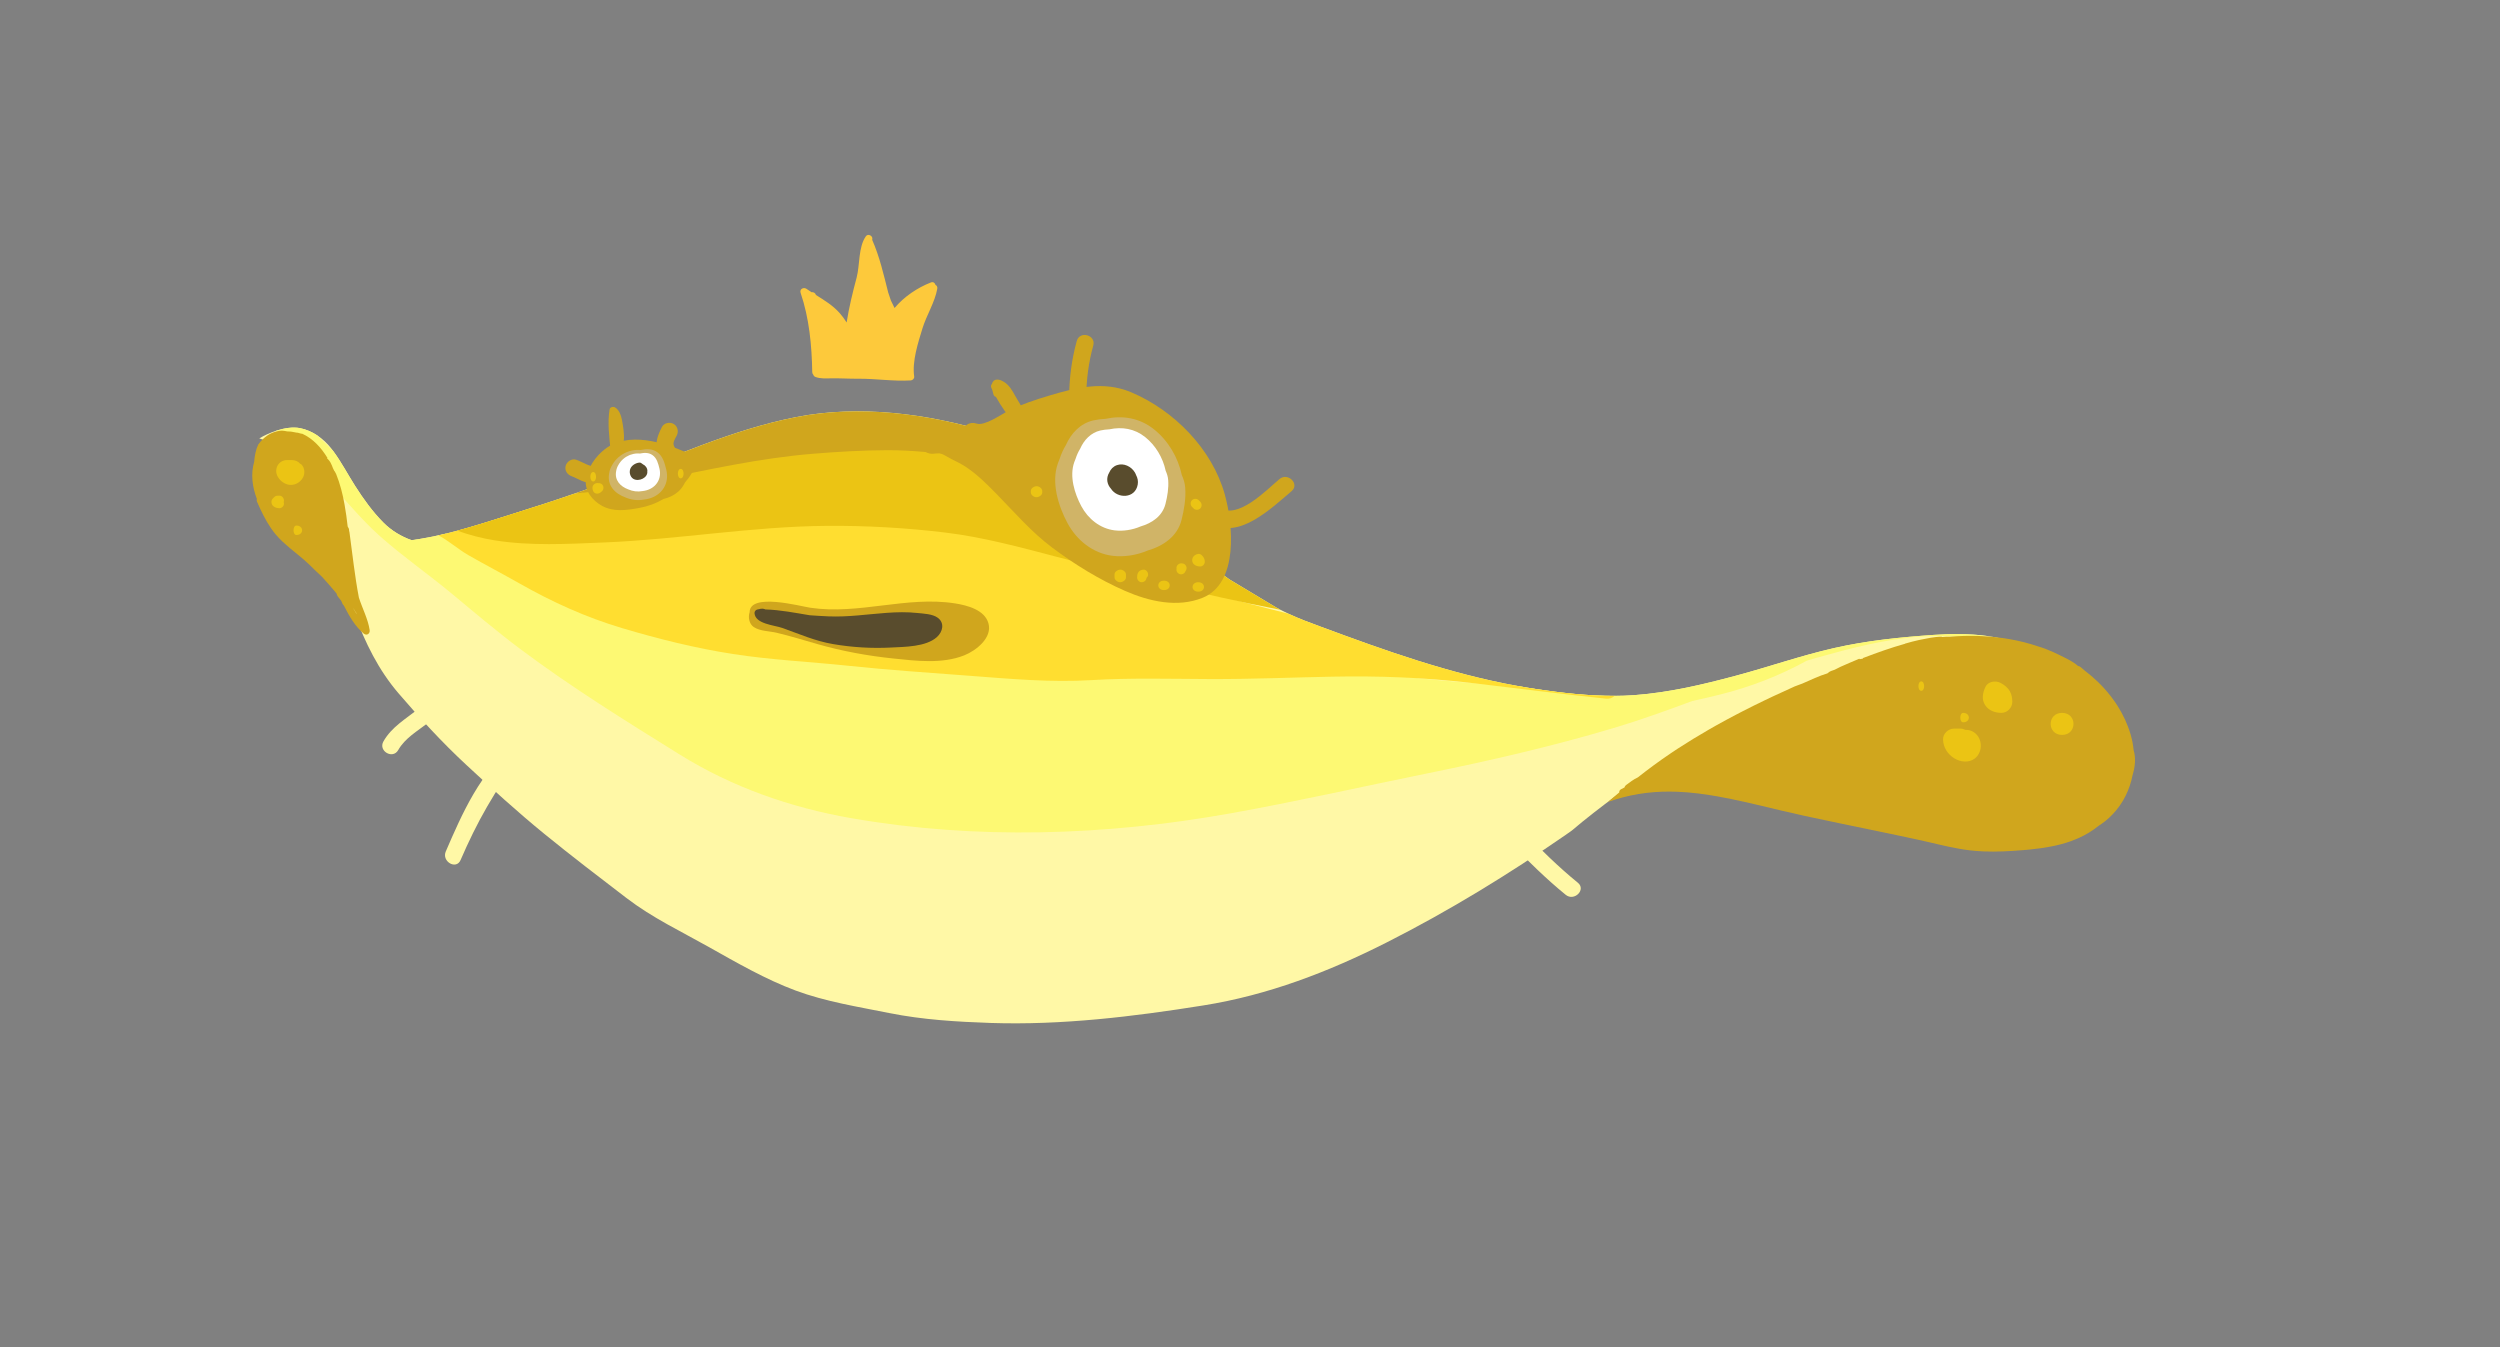 <?xml version="1.0" encoding="utf-8"?>
<!-- Generator: Adobe Illustrator 16.0.0, SVG Export Plug-In . SVG Version: 6.00 Build 0)  -->
<!DOCTYPE svg PUBLIC "-//W3C//DTD SVG 1.1//EN" "http://www.w3.org/Graphics/SVG/1.1/DTD/svg11.dtd">
<svg version="1.1" xmlns="http://www.w3.org/2000/svg" xmlns:xlink="http://www.w3.org/1999/xlink" x="0px" y="0px"
	 width="656.967px" height="353.982px" viewBox="0 0 656.967 353.982" enable-background="new 0 0 656.967 353.982"
	 xml:space="preserve">
<rect x="0" y="0" width="656.967" height="353.982" fill="#808080" stroke="none"/>
<g id="CROWN">
	<path fill="#FDC93B" d="M245.837,74.865c-0.129-0.491-0.585-0.886-1.195-0.647c-3.552,1.384-7.064,3.74-9.565,6.724
		c-0.311-0.666-0.639-1.322-0.96-1.969c-0.224-0.713-0.46-1.427-0.722-2.145c-1.18-4.672-2.247-9.384-4.191-13.783
		c0.01-0.049,0.01-0.104,0.021-0.149c0.231-0.9-1.111-1.618-1.672-0.824c-2.043,2.885-1.557,7.548-2.438,10.868
		c-1.035,3.889-2.009,7.823-2.63,11.809c-0.533-0.854-1.123-1.674-1.801-2.441c-1.78-2.025-4.033-3.393-6.279-4.797
		c-0.146-0.557-0.678-0.793-1.142-0.723c-0.45-0.289-0.896-0.582-1.335-0.889c-0.74-0.521-1.873,0.065-1.542,1.038
		c2.268,6.665,2.947,13.841,3.061,20.86c0.006,0.273,0.104,0.477,0.253,0.622c0.088,0.29,0.3,0.552,0.656,0.672
		c1.306,0.437,2.611,0.358,3.976,0.332c2.405-0.046,4.793,0.125,7.195,0.104c4.609-0.039,9.198,0.714,13.806,0.443
		c0.485-0.028,0.983-0.501,0.906-1.019c-0.591-3.943,1.024-8.908,2.172-12.648c1.067-3.481,3.269-6.875,3.896-10.441
		C246.391,75.386,246.17,75.038,245.837,74.865z"/>
</g>
<g id="BODY">
	<g>
		<path fill="#FFF8A6" d="M534.952,171.207c-5.361-1.438-10.957-2.114-16.367-2.102c-19.374,0.032-37.546,7.312-54.594,16.013
			c-1.543,0.656-3.065,1.357-4.562,2.135c-3.92,2.028-7.723,4.24-11.443,6.573c-8.006,4.657-15.742,9.69-23.242,15.248
			c-3.984,2.956-7.908,5.969-11.688,9.182c-0.521,0.366-1.042,0.739-1.562,1.105c-15.056,10.41-30.702,20.004-47.036,28.273
			c-15.307,7.756-31.255,13.88-48.25,16.584c-18.436,2.943-37.199,5.225-55.898,4.602c-8.873-0.303-17.85-0.843-26.562-2.59
			c-8.231-1.652-16.812-3.008-24.701-5.939c-7.839-2.915-15.401-7.279-22.684-11.377c-7.421-4.178-14.932-7.719-21.736-12.923
			c-7.235-5.532-14.503-11.084-21.565-16.842c-7.171-5.847-13.897-11.997-20.677-18.288c-6.208-5.756-12.068-12.157-17.588-18.583
			c-5.371-6.245-8.81-13.333-11.655-21.006c-1.594-4.297-4.332-8.025-5.733-12.427c-0.045-0.147-0.089-0.303-0.135-0.45
			c-0.045-0.006-0.097-0.019-0.141-0.032c-2.416-13.847-8.301-29.75-18.994-33.168c0.013-0.007,0.019-0.015,0.031-0.02
			c1.24-0.733,2.764-1.447,4.364-1.974c2.134-0.7,4.407-1.066,6.323-0.693c1.61,0.321,3.148,1.002,4.536,1.92
			c0,0,0.006-0.006,0.006,0.007c1.389,0.927,2.622,2.09,3.617,3.368c0.199,0.25,0.392,0.508,0.579,0.764
			c2.127,2.886,3.843,6.176,5.758,9.177c2.164,3.386,4.504,6.656,7.337,9.522c2.172,2.197,4.71,3.689,7.448,4.689
			c0.757-0.108,1.516-0.223,2.268-0.34c1.613-0.263,3.219-0.577,4.818-0.931c0.637-0.142,1.28-0.29,1.916-0.443
			c1.016-0.244,2.025-0.508,3.034-0.778c5.017-1.35,9.99-2.975,14.901-4.523c2.151-0.681,4.304-1.362,6.45-2.062
			c3.097-1.01,6.182-2.036,9.259-3.103c0.078-0.027,0.154-0.053,0.232-0.078c3.148-1.092,6.29-2.217,9.406-3.387
			c16.06-6.007,31.885-13.391,48.809-16.707c16.586-3.244,34.294-0.925,50.373,3.889c7.735,2.318,14.932,5.429,21.821,9.639
			c0.629,0.385,1.259,0.771,1.896,1.155c6.496,3.946,13.088,7.871,19.199,12.383c2.738,2.012,5.417,4.093,8.096,6.182
			c3.896,3.034,7.775,6.072,11.799,8.938c0.244,0.172,0.494,0.348,0.738,0.521c3.694,2.236,7.415,4.421,11.104,6.67
			c0.732,0.451,1.471,0.866,2.225,1.266c0.705,0.366,1.413,0.712,2.133,1.047c2.756,1.292,5.607,2.339,8.514,3.412
			c16.982,6.304,33.818,12.318,51.617,15.551c1.639,0.302,3.283,0.571,4.941,0.823c6.684,1.008,13.712,1.816,20.581,1.792
			c1.825-0.006,3.631-0.07,5.425-0.212c9.053-0.694,17.688-2.737,26.434-5.077c8.617-2.308,17.049-5.269,25.755-7.255
			c8.694-1.984,17.472-2.885,26.358-3.488c4.459-0.304,9.202-0.341,13.808,0.276c3.888,0.521,7.681,1.497,11.137,3.174
			C533.78,170.578,534.366,170.886,534.952,171.207z"/>
		<path fill="#FDF973" d="M508.239,166.838c-8.887,0.604-17.664,1.504-26.358,3.488c-8.706,1.986-17.138,4.947-25.755,7.255
			c-8.745,2.34-17.381,4.383-26.434,5.077c-8.547,0.656-17.549-0.31-26.006-1.58c-1.658-0.252-3.303-0.521-4.941-0.823
			c-8.662-0.431-17.297-1.111-25.979-2.03c-13.263-1.401-26.378-2.358-39.722-2.012c-13.508,0.348-26.971,1.522-40.477,1.908
			c-13.487,0.386-26.756-0.79-40.206-1.6c-13.159-0.803-26.082-2.647-39.145-4.384c-6.516-0.86-13.024-1.908-19.554-2.666
			c-6.265-0.731-12.1-2.184-18.19-3.758c-13.54-3.496-26.841-6.51-39.146-13.398c-6.201-3.47-12.602-6.964-18.23-11.329
			c-0.319-0.249-0.635-0.493-0.957-0.744c-2.236,0.539-4.479,1.008-6.734,1.374c-0.752,0.117-1.511,0.231-2.268,0.34
			c-2.738-1-5.276-2.492-7.448-4.689c-2.833-2.866-5.173-6.137-7.337-9.522c-1.915-3.001-3.631-6.291-5.758-9.177
			c-1.375-1.399-2.776-2.782-4.196-4.132c0-0.013-0.006-0.007-0.006-0.007c-1.388-0.918-2.926-1.599-4.536-1.92
			c-1.916-0.373-4.189-0.007-6.323,0.693c3.785,3.336,7.44,6.812,10.993,10.404c5.629,5.681,10.5,12.149,16.496,17.451
			c5.956,5.263,12.535,9.825,18.653,14.908c5.994,4.979,11.952,10.029,18.196,14.701c13.354,9.986,27.612,18.834,41.761,27.625
			c13.86,8.604,29.09,13.923,45.134,16.726c32.701,5.712,66.872,4.575,99.479-1.26c17.258-3.084,34.401-6.979,51.596-10.474
			c16.522-3.354,32.914-7.119,49.08-11.932c7.035-2.094,13.931-4.589,20.807-7.146c2.467-0.526,4.916-1.098,7.338-1.702
			c7.859-1.96,15.588-4.941,22.754-8.894c0.849-0.25,1.695-0.507,2.543-0.745c8.843-2.486,18.096-4.936,27.279-5.577
			c4.89-0.335,9.701,0.032,14.586,0.025c0.943-0.006,1.883-0.104,2.819-0.199C517.441,166.497,512.698,166.534,508.239,166.838z"/>
		<path fill="#FFDE30" d="M403.686,181.078c-1.658-0.252-3.303-0.521-4.941-0.823c-17.799-3.232-34.635-9.247-51.617-15.551
			c-2.906-1.073-5.758-2.12-8.514-3.412c-12.307-3.084-24.559-6.419-36.762-9.786c-20.967-5.775-41.922-11.996-63.518-14.972
			c-21.373-2.942-42.853-3.509-64.393-3.488c-10.782,0.005-21.629,0.224-32.417-0.168c-2.146,0.7-4.299,1.382-6.45,2.062
			c-5.9,1.857-11.883,3.837-17.936,5.302c-0.636,0.153-1.279,0.302-1.916,0.443c2.758,1.459,5.251,3.708,7.859,5.199
			c4.434,2.537,8.971,4.902,13.416,7.427c8.638,4.904,17.415,8.893,26.951,11.74c9.497,2.84,19.378,5.3,29.178,6.816
			c10.082,1.567,20.312,2.031,30.451,3.104c10.609,1.118,21.191,1.817,31.82,2.622c10.699,0.811,21.186,1.773,31.923,1.131
			c10.403-0.624,20.839-0.315,31.255-0.276c10.681,0.038,21.34-0.425,32.013-0.63c12.157-0.238,24.161,0.212,36.241,1.612
			c11.888,1.375,23.768,2.943,35.668,4.165c0.996,0.102,1.755-0.2,2.269-0.727C417.398,182.895,410.37,182.086,403.686,181.078z"/>
		<path fill="#EBC414" d="M334.256,158.979c-3.688-2.249-7.409-4.434-11.104-6.67c-0.244-0.173-0.494-0.349-0.738-0.521
			c-6.786-4.84-13.186-10.178-19.895-15.12c-6.111-4.512-12.703-8.437-19.199-12.383c-14.42-3.732-29.07-6.341-44.01-7.229
			c-10.191-0.604-20.524-0.546-30.657,0.803c-9.658,1.285-19.11,3.617-28.58,5.815c-9.69,2.249-19.49,4.312-29.29,6.1
			c-3.077,1.066-6.162,2.093-9.259,3.103c-2.146,0.7-4.299,1.382-6.45,2.062c-4.911,1.549-9.885,3.174-14.901,4.523
			c3.186,1.139,6.431,1.991,9.804,2.531c9.421,1.511,19.155,0.952,28.646,0.566c19.604-0.791,39.036-4.222,58.665-4.369
			c10.34-0.083,20.872,0.521,31.134,1.761c9.813,1.183,19.496,3.816,29.037,6.316c19.322,5.062,38.715,10.05,58.34,13.847
			c0.224,0.045,0.456,0.091,0.682,0.129C335.727,159.846,334.989,159.431,334.256,158.979z"/>
		<path fill="#D0A61D" d="M310.616,142.851c-0.326-0.161-0.654-0.327-0.976-0.501c-6.375-3.418-12.37-7.538-18.751-10.962
			c-5.93-3.181-12.066-6.105-18.525-8.044c-6.328-1.909-12.877-2.868-19.431-3.562c-6.542-0.688-13.103-1.504-19.689-1.483
			c-6.514,0.024-13.056,0.41-19.546,0.938c-14.014,1.137-27.733,4.221-41.484,7.017c-7.043,1.435-14.098,2.853-21.197,3.444
			c3.148-1.092,6.29-2.217,9.406-3.387c16.06-6.007,31.885-13.391,48.809-16.707c16.586-3.244,34.294-0.925,50.373,3.889
			c7.735,2.318,14.932,5.429,21.821,9.639c0.629,0.385,1.259,0.771,1.896,1.155c6.496,3.946,13.088,7.871,19.199,12.383
			C305.258,138.681,307.937,140.762,310.616,142.851z"/>
	</g>
	<path fill="#D0A61D" d="M181.077,119.256c-0.111-0.084-0.235-0.163-0.383-0.227c-6.393-2.796-15.563-5.758-21.759-0.979
		c-2.385,1.84-4.532,4.896-4.959,7.916c-0.422,2.999,1.729,5.604,4.236,6.967c3.031,1.649,6.36,1.154,9.634,0.579
		c2.34-0.413,4.516-1.204,6.494-2.388c1.421-0.319,2.767-0.946,3.884-1.92c0.806-0.702,1.343-1.539,1.816-2.453
		c1.251-1.461,2.384-3.108,2.605-4.835C182.792,120.787,182.073,119.729,181.077,119.256z"/>
	<path fill="#D0A61D" d="M321.866,129.965c-3.314-11.945-13.348-22.147-24.653-26.899c-7.153-3.007-14.301-1.262-21.49,0.893
		c-3.698,1.109-7.392,2.321-10.852,4.052c-1.802,0.903-6.073,3.989-8.23,3.303c-1.272-0.405-2.309-0.033-3,0.693
		c-2.209,0.182-4.414,0.372-6.615,0.616c-1.295-0.167-2.602,0.011-3.997,0.728c-3.52,1.807-0.837,6.348,2.475,5.872
		c0.484-0.069,0.973-0.13,1.461-0.187c1.007,0.397,2.697,1.431,3.012,1.58c1.342,0.635,2.657,1.308,3.898,2.126
		c2.947,1.943,5.629,4.646,8.09,7.16c4.73,4.838,9.08,9.912,14.521,13.99c5.93,4.443,12.385,8.421,19.187,11.396
		c6.283,2.75,13.738,4.476,20.347,1.807C325.573,153.234,324.037,137.783,321.866,129.965z"/>
	<g>
		<path fill="#D0A61D" d="M267.266,109.011c0.529,0.942,2.086,0.313,1.761-0.742c-0.497-1.609-1.558-2.94-2.346-4.406
			c-0.712-1.327-1.507-2.646-2.805-3.48c-0.861-0.554-2.29-1.107-2.991-0.01c-0.093,0.144-0.15,0.3-0.193,0.464
			c-0.252,0.275-0.37,0.682-0.174,1.106c0.069,0.148,0.145,0.292,0.215,0.439c0.1,0.449,0.236,0.886,0.332,1.259
			c0.099,0.386,0.357,0.594,0.654,0.659c1.414,2.562,3.105,4.932,5.055,7.156c0.818,0.935,2.178-0.435,1.363-1.363
			c-0.651-0.743-1.268-1.505-1.854-2.283c0.009-0.01,0.014-0.021,0.021-0.03C266.661,108.143,266.995,108.53,267.266,109.011z"/>
		<path fill="#D0A61D" d="M163.652,111.526c-0.24-1.495-0.596-3.657-2.056-4.477c-0.489-0.274-1.317-0.061-1.416,0.576
			c-0.564,3.654-0.066,7.208,0.287,10.858c0.119,1.224,2.048,1.236,1.928,0c-0.023-0.249-0.051-0.498-0.078-0.747
			c0.482,0.194,1.128,0.012,1.329-0.604C164.212,115.403,163.931,113.286,163.652,111.526z"/>
		<path fill="#D0A61D" d="M560.408,203.709c-0.745,3.842-2.505,7.453-5.28,10.325c-0.554,0.584-1.157,1.138-1.801,1.658
			c-0.109,0.09-0.224,0.179-0.333,0.262c-0.495,0.381-0.996,0.735-1.517,1.068c-1.67,1.362-3.49,2.436-5.411,3.283
			c-0.597,0.264-1.208,0.508-1.831,0.733c-3.373,1.208-7.01,1.824-10.73,2.196c-0.321,0.033-0.649,0.065-0.971,0.092
			c-0.334,0.03-0.668,0.056-1.008,0.088c-3.374,0.277-6.806,0.463-10.205,0.329c-0.642-0.026-1.279-0.064-1.922-0.115
			c-0.597-0.045-1.188-0.104-1.777-0.175c-1.852-0.219-3.684-0.559-5.503-0.943c-0.673-0.143-1.343-0.29-2.017-0.451
			c-2.044-0.462-4.08-0.964-6.131-1.406c-0.326-0.07-0.662-0.143-0.988-0.213c-0.008,0-0.021-0.006-0.026-0.006
			c-0.046-0.013-0.089-0.021-0.135-0.025c-0.552-0.129-1.099-0.244-1.651-0.359c-0.027-0.007-0.059-0.015-0.084-0.021
			c-0.02-0.007-0.038-0.007-0.057-0.014c-2.584-0.545-5.161-1.09-7.749-1.624c-0.644-0.136-1.293-0.271-1.936-0.399
			c-2.558-0.533-5.122-1.06-7.679-1.593c-0.649-0.135-1.305-0.277-1.953-0.411c-2.029-0.425-4.061-0.854-6.092-1.291
			c-0.636-0.136-1.271-0.271-1.908-0.412c-0.006,0-0.013,0-0.02-0.007c-3.592-0.777-7.178-1.657-10.77-2.512
			c-0.629-0.155-1.26-0.302-1.889-0.443c-0.227-0.059-0.443-0.109-0.668-0.161c-0.655-0.148-1.311-0.303-1.967-0.443
			c-2.34-0.526-4.685-1.016-7.035-1.432c-0.643-0.11-1.286-0.22-1.936-0.322c-1.033-0.168-2.068-0.315-3.103-0.444
			c-1.915-0.237-3.798-0.397-5.655-0.462c-0.643-0.025-1.285-0.039-1.928-0.039c-5.514-0.013-10.84,0.81-16.218,2.737
			c0.995-0.849,1.99-1.683,2.993-2.512c-0.037-0.315,0.098-0.637,0.482-0.848c0.295-0.161,0.598-0.309,0.893-0.464
			c0.053-0.23,0.18-0.449,0.393-0.609c0.912-0.669,1.98-1.523,3.117-2.038c2.787-2.19,5.635-4.305,8.591-6.29
			c0.05-0.039,0.103-0.077,0.153-0.109c0.592-0.398,1.189-0.79,1.787-1.182c2.635-1.717,5.32-3.355,8.045-4.923
			c0.109-0.063,0.212-0.122,0.321-0.187c0.553-0.321,1.104-0.635,1.664-0.944c0.039-0.021,0.077-0.045,0.114-0.064
			c1.686-0.944,3.388-1.862,5.098-2.758c0.596-0.313,1.188-0.621,1.792-0.93c1.878-0.965,3.772-1.902,5.681-2.821
			c0.721-0.348,1.445-0.694,2.172-1.035c1.914-0.905,3.842-1.786,5.77-2.647c0.708-0.321,1.408-0.475,2.115-0.789l0.006-0.008
			c2.166-0.95,4.332-1.997,6.503-2.64h0.006l0.007-0.007c0.635-0.637,1.259-0.688,1.895-0.952c0.529-0.219,1.047-0.57,1.576-0.79
			c1.625-0.674,3.257-1.464,4.908-2.106h0.006c0.02,0,0.033,0.024,0.053,0.052c0.019,0.031,0.044,0.076,0.062,0.076
			c0.245-0.031,0.496-0.128,0.74-0.128h0.006c0.039,0,0.084-0.175,0.122-0.187c0.038-0.014,0.083-0.032,0.122-0.044
			c3.573-1.363,7.197-2.661,10.873-3.689c0.006,0,0.006-0.039,0.012-0.039c0.643-0.18,1.292-0.373,1.941-0.539h0.007
			c0.591-0.155,1.182-0.283,1.778-0.425c1.961-0.373,3.921-0.86,5.932-0.86h0.007c0.013,0,0.03,0.083,0.046,0.083
			c0.693-0.071,1.393-0.083,2.1-0.083h0.007c0.038,0,0.077-0.007,0.116-0.007c2.429-0.199,4.883-0.271,7.338-0.187
			c0.302,0.013,0.611,0.02,0.912,0.038c5.006,0.23,9.992,1.078,14.715,2.673c0.008,0,0.02,0.007,0.026,0.007
			c0.718,0.231,1.419,0.437,2.12,0.721c0.014,0,0.025,0.006,0.039,0.013c1.317,0.507,2.602,1.104,3.859,1.728
			c1.551,0.785,3.061,1.434,4.507,2.68l0.005,0.006c0.021,0.021,0.039,0.021,0.059,0.039c0.006,0,0.006,0,0.006,0
			c0.533,0,1.061,0.694,1.574,1.08l0.007,0.006c2.59,1.966,4.94,4.215,6.921,6.773c0.63,0.809,1.221,1.631,1.773,2.492
			c1.51,2.365,2.705,4.909,3.495,7.615c0.406,1.368,0.663,2.763,0.804,4.163C561.307,199.211,561.089,201.466,560.408,203.709z"/>
		<path fill="#D0A61D" d="M97.142,165.564c-0.425-2.858-1.921-5.686-2.827-8.507c-1.1-5.694-1.684-11.45-2.48-17.189
			c-0.077-0.257-0.121-0.506-0.121-0.758v-0.006c0-0.136-0.078-0.271-0.162-0.405c-0.069-0.115-0.147-0.231-0.187-0.347
			c-0.192-1.89-0.482-3.778-0.802-5.642c-0.007-0.045-0.021-0.096-0.025-0.142c-0.483-2.763-1.184-5.468-2.211-8.02
			c-0.084-0.204-0.23-0.411-0.335-0.622c-0.025-0.039-0.044-0.071-0.058-0.11c0-0.012-0.077-0.02-0.077-0.032c0,0,0,0,0-0.006
			c-0.591-0.996-0.637-2.037-1.633-3.065c-0.088-0.097-0.186-0.187-0.295-0.282c0,0,0-0.02,0-0.031c0-0.014,0.143-0.033,0.143-0.033
			c-1.671-2.743-3.818-5.096-6.632-6.381h-0.007c-0.393,0-0.79-0.199-1.202-0.275c-0.128-0.027-0.256-0.007-0.385-0.033
			c-0.148-0.039-0.288-0.057-0.437-0.09c-0.631-0.154-1.28-0.231-1.928-0.218c-0.463-0.104-0.933-0.175-1.395-0.206
			c-1.035,0.051-1.979,0.31-2.827,0.706c-0.746,0.354-1.414,0.823-2.024,1.39c-0.502,0.455-0.964,0.988-1.376,1.56
			c-0.642,1.376-0.956,2.969-1.06,4.518c-0.934,3.201-0.521,6.542,0.701,9.762c-0.071,0.219-0.077,0.462,0.032,0.726
			c0.288,0.663,0.583,1.33,0.905,2.004c0.521,1.112,1.093,2.224,1.716,3.297c0.674,1.15,1.42,2.255,2.241,3.246
			c0.585,0.707,1.228,1.375,1.917,2.018c0.603,0.564,1.239,1.117,1.881,1.656c1.685,1.409,3.438,2.751,4.974,4.21
			c0.604,0.572,1.195,1.15,1.773,1.741c0.51,0.507,1.131,1.015,1.633,1.536c0.045,0.045,0.089,0.083,0.129,0.128
			c1.183,1.284,2.281,2.577,3.478,3.979c0,0.013,0,0.018,0.004,0.031c0.104,0.129,0.214,0.251,0.315,0.38c0,0.006,0,0.006,0,0.013
			c0,0.591,0.765,1.194,1.163,1.812c0.244,0.38,0.206,0.771,0.618,1.175c0.025,0.027,0.05,0.046,0.077,0.071
			c0.045,0.046,0.018,0.084,0.07,0.122v0.006c1.285,2.552,2.961,5.47,5.172,7.256C96.377,167.133,97.284,166.534,97.142,165.564z
			 M92.703,159.667c0.142,0.218,0.289,0.436,0.438,0.662c0.173,0.257,0.333,0.525,0.5,0.79c0.039,0.09,0.077,0.186,0.116,0.281
			C93.389,160.83,93.043,160.251,92.703,159.667z"/>
		<path fill="#FFF8A6" d="M119.454,178.381c-4.072,1.669-6.177,5.248-9.503,7.897c-3.299,2.626-7.055,4.776-9.19,8.557
			c-1.426,2.523,2.459,4.792,3.885,2.27c1.762-3.119,5.055-4.992,7.815-7.129c2.757-2.133,4.941-5.927,8.189-7.258
			C123.291,181.635,122.134,177.281,119.454,178.381z"/>
		<path fill="#FFF8A6" d="M135.301,195.955c-8.892,6.374-13.944,18.051-18.155,27.794c-1.139,2.63,2.735,4.924,3.882,2.27
			c2.077-4.801,4.35-9.516,6.975-14.043c2.519-4.339,5.412-9.155,9.569-12.136C139.903,198.167,137.66,194.265,135.301,195.955z"/>
		<path fill="#FFF8A6" d="M414.637,231.969c-5.127-4.158-9.793-8.83-14.457-13.493c-2.049-2.05-5.23,1.131-3.18,3.18
			c4.664,4.662,9.328,9.335,14.457,13.493C413.686,236.957,416.887,233.792,414.637,231.969z"/>
		<path fill="#D0A61D" d="M282.958,89.614c-1.333,4.823-1.967,9.732-2.008,14.734c-0.025,2.896,4.473,2.897,4.497,0
			c0.04-4.621,0.616-9.083,1.848-13.539C288.067,88.016,283.727,86.822,282.958,89.614z"/>
		<path fill="#D0A61D" d="M336.226,125.891c-3.396,2.853-11.175,11.006-15.909,7.359c-2.292-1.767-4.533,2.14-2.271,3.883
			c6.976,5.373,16.341-3.845,21.361-8.062C341.626,127.207,338.43,124.039,336.226,125.891z"/>
		<path fill="#D0A61D" d="M177.025,111.402c-1.005-0.587-2.522-0.278-3.077,0.807c-1.246,2.434-2.159,4.841-0.643,7.41
			c1.471,2.492,5.359,0.231,3.882-2.271c-0.573-0.972,0.19-1.983,0.644-2.869C178.384,113.397,178.113,112.04,177.025,111.402z"/>
		<path fill="#D0A61D" d="M156.612,122.661c-1.889-0.05-3.446-1.228-5.186-1.847c-1.144-0.407-2.461,0.459-2.766,1.57
			c-0.342,1.244,0.421,2.357,1.569,2.767c0.878,0.312,1.686,0.795,2.54,1.161c1.241,0.532,2.486,0.811,3.842,0.848
			C159.507,127.235,159.505,122.738,156.612,122.661z"/>
	</g>
	<g>
		<path fill="#EBC414" d="M528.204,181.735c-0.538-1.004-1.492-1.763-2.486-2.279c-0.048-0.024-0.1-0.039-0.148-0.061
			c-0.121-0.057-0.244-0.113-0.374-0.153c-0.048-0.014-0.096-0.018-0.144-0.03c-0.133-0.035-0.268-0.069-0.406-0.087
			c-0.076-0.01-0.152-0.007-0.229-0.01c-1.064-0.063-2.173,0.36-2.661,1.379c-0.725,1.515-1.08,3.275-0.103,4.785
			c0.946,1.459,2.585,2.031,4.259,2.055c1.563,0.021,2.896-1.345,2.896-2.896C528.805,183.488,528.657,182.58,528.204,181.735z"/>
		<path fill="#EBC414" d="M541.887,187.334c-4,0-4,5.791,0,5.791S545.887,187.334,541.887,187.334z"/>
		<path fill="#EBC414" d="M519.364,192.969c-0.82-0.852-1.872-1.207-2.935-1.186c-0.381-0.192-0.808-0.313-1.274-0.313H513.5
			c-1.521,0-2.955,1.327-2.896,2.896c0.077,2.061,1.206,3.83,2.949,4.905c1.61,0.994,3.823,1.264,5.392,0.054
			C520.877,197.834,521.066,194.735,519.364,192.969z"/>
		<path fill="#EBC414" d="M79.145,121.997c-0.089-0.081-0.186-0.056-0.277-0.13c-0.521-0.633-1.282-0.967-2.183-0.967h-1.241
			c-2.258,0-3.524,2.359-2.501,4.275c0.555,1.035,1.504,1.822,2.643,2.14c1.576,0.438,3.231-0.392,4.014-1.788
			C80.204,124.448,80.1,122.867,79.145,121.997z"/>
		<path fill="#EBC414" d="M74.616,131.491c-0.028-0.653-0.545-1.267-1.24-1.241c-0.088,0.003-0.176,0.013-0.264,0.024
			c-0.371-0.046-0.751,0.063-1.027,0.339c-0.057,0.057-0.113,0.113-0.17,0.17c-0.027,0.024-0.051,0.052-0.077,0.076
			c-0.056,0.056-0.11,0.112-0.166,0.168c-0.277,0.276-0.372,0.662-0.327,1.032c0.003,0.11,0.029,0.211,0.058,0.31
			c0.002,0.001,0.001,0.003,0.002,0.005c0.228,0.767,1.158,1.165,1.972,1.185c0.625,0.016,1.302-0.582,1.24-1.24
			c-0.014-0.146-0.033-0.287-0.066-0.425C74.595,131.769,74.623,131.634,74.616,131.491z"/>
		<path fill="#EBC414" d="M77.887,138.109c-1,0-1,2.481,0,2.481C79.887,140.591,79.887,138.109,77.887,138.109z"/>
		<path fill="#EBC414" d="M311.774,148.956c-0.13-0.397-0.438-0.775-0.867-0.867c-0.171-0.036-0.337-0.052-0.51-0.053
			c-0.648-0.002-1.271,0.572-1.24,1.241c0.004,0.078,0.014,0.153,0.031,0.227c-0.011,0.062-0.025,0.119-0.031,0.188
			c-0.059,0.648,0.613,1.269,1.24,1.241c0.588-0.026,0.986-0.38,1.153-0.882c0.013-0.015,0.018-0.021,0.005-0.001
			C311.778,149.742,311.896,149.332,311.774,148.956z"/>
		<path fill="#EBC414" d="M315.825,145.919c-0.01-0.011-0.022-0.013-0.033-0.022c-0.219-0.223-0.51-0.365-0.844-0.342
			c-0.156,0.011-0.305,0.047-0.45,0.094c-0.011,0.003-0.019,0.006-0.027,0.01c-0.663,0.223-1.176,0.796-1.177,1.55
			c-0.002,1.142,1.084,1.632,2.068,1.656c0.668,0.016,1.242-0.582,1.24-1.24C316.6,146.891,316.333,146.427,315.825,145.919z"/>
		<path fill="#EBC414" d="M314.887,153.001c-2,0-2,2.481,0,2.481S316.887,153.001,314.887,153.001z"/>
		<path fill="#EBC414" d="M305.887,152.588c-2,0-2,2.48,0,2.48S307.887,152.588,305.887,152.588z"/>
		<path fill="#EBC414" d="M158.224,127.305c-0.27-0.271-0.643-0.37-1.004-0.334c-0.093-0.021-0.189-0.034-0.288-0.03
			c-0.67,0.03-1.241,0.546-1.24,1.241c0.002,0.632,0.251,1.345,0.95,1.504c0.66,0.151,1.139-0.186,1.582-0.627
			C158.699,128.586,158.697,127.777,158.224,127.305z"/>
		<path fill="#EBC414" d="M155.887,124.045c-1,0-1,2.482,0,2.482S156.887,124.045,155.887,124.045z"/>
		<path fill="#EBC414" d="M301.711,150.933c-0.027-0.619-0.55-1.308-1.241-1.241c-0.572,0.055-1.107,0.259-1.399,0.797
			c-0.213,0.394-0.254,0.83-0.256,1.271c0,0.65,0.572,1.271,1.241,1.241c0.647-0.029,1.189-0.508,1.233-1.161
			C301.553,151.624,301.729,151.316,301.711,150.933z"/>
		<path fill="#EBC414" d="M272.387,127.768c-0.672,0.03-1.5,0.546-1.5,1.241v0.414c0,0.649,0.83,1.271,1.5,1.241
			c0.672-0.03,1.5-0.546,1.5-1.241v-0.414C273.887,128.359,273.059,127.738,272.387,127.768z"/>
		<path fill="#EBC414" d="M515.887,187.334c-1,0-1,2.481,0,2.481C517.887,189.815,517.887,187.334,515.887,187.334z"/>
		<path fill="#EBC414" d="M504.887,179.062c-1,0-1,2.481,0,2.481S505.887,179.062,504.887,179.062z"/>
		<path fill="#EBC414" d="M178.887,123.218c-1,0-1,2.482,0,2.482S179.887,123.218,178.887,123.218z"/>
		<path fill="#EBC414" d="M294.387,149.691c-0.672,0.03-1.5,0.546-1.5,1.241v0.827c0,0.65,0.83,1.271,1.5,1.241
			c0.672-0.03,1.5-0.546,1.5-1.241v-0.827C295.887,150.283,295.057,149.661,294.387,149.691z"/>
		<path fill="#EBC414" d="M315.412,131.854c-0.138-0.139-0.275-0.276-0.414-0.413c-0.473-0.476-1.281-0.476-1.754,0
			c-0.476,0.475-0.476,1.279,0,1.754c0.137,0.139,0.274,0.276,0.413,0.414c0.474,0.475,1.281,0.475,1.755,0
			C315.887,133.134,315.887,132.329,315.412,131.854z"/>
	</g>
</g>
<g id="MOUTH_BACK">
	<path fill="#D0A61D" d="M259.756,163.817c-0.984-3.56-5.569-4.741-8.737-5.244c-12.758-2.023-25.308,3.052-38.115,1.127
		c-2.656-0.398-15.865-4.009-15.914,1.188c-0.455,1.359-0.088,3.112,1.095,3.897c1.671,1.11,4.15,1.05,6.047,1.505
		c3.596,0.863,7.129,1.948,10.68,2.969c6.525,1.87,13.164,3.078,19.915,3.785c6.029,0.632,12.882,1.476,18.658-0.824
		C256.489,170.983,260.808,167.62,259.756,163.817z"/>
</g>
<g id="mouth">
	<path fill="#594C2D" d="M246.415,162.328c-1.387-1.007-3.657-1.059-5.311-1.24c-2.713-0.299-5.448-0.232-8.168-0.035
		c-5.096,0.369-10.072,1.134-15.201,0.92c-1.645-0.07-3.286-0.176-4.93-0.289c-0.011-0.002-0.022-0.004-0.033-0.005
		c-3.869-0.637-7.7-1.409-11.612-1.526c-0.511-0.244-1.071-0.263-1.667-0.079c-0.152,0.028-0.317,0.062-0.513,0.105
		c-0.391,0.086-0.733,0.526-0.708,0.93c0.181,2.882,5.148,3.149,7.296,3.908c4.527,1.602,8.611,3.44,13.396,4.253
		c4.974,0.847,10.084,1.159,15.119,0.897c3.62-0.187,9.227-0.159,12.112-2.739C247.766,166.021,248.296,163.693,246.415,162.328z"/>
</g>
<g id="left-eye-BACK">
	<path fill="#D0B467" d="M175.094,123.453c-0.423-1.711-0.873-3.57-2.4-4.646c-1.308-0.924-2.84-0.867-4.324-0.555
		c-0.333-0.027-0.667-0.04-1.002-0.025c-0.852,0.034-1.679,0.211-2.455,0.504c-0.088,0.033-0.178,0.069-0.267,0.107
		c-1.563,0.657-2.889,1.807-3.735,3.3c-0.428,0.699-0.712,1.438-0.822,2.2c-0.623,3.188,1.45,5.34,4.193,6.347
		c1.534,0.682,3.276,0.909,4.92,0.594c0.488-0.056,0.961-0.146,1.411-0.271C174.034,130.042,175.957,126.945,175.094,123.453z"/>
</g>
<g id="left-eye-WHITE">
	<path fill="#FFFFFF" d="M173.289,123.12c-0.319-1.296-0.662-2.705-1.818-3.521c-0.992-0.699-2.151-0.657-3.277-0.42
		c-0.253-0.021-0.507-0.03-0.759-0.021c-0.646,0.027-1.272,0.162-1.861,0.383c-0.066,0.026-0.135,0.052-0.202,0.082
		c-1.185,0.498-2.189,1.369-2.83,2.501c-0.324,0.528-0.54,1.09-0.623,1.667c-0.473,2.416,1.099,4.046,3.177,4.81
		c1.163,0.517,2.484,0.689,3.729,0.449c0.37-0.041,0.729-0.109,1.069-0.206C172.484,128.114,173.942,125.767,173.289,123.12z"/>
</g>
<g id="left-eye-PUPIL">
	<path fill="#594C2D" d="M170.126,123.712c0.002-0.739-0.585-1.443-1.13-1.667c-0.124-0.052-0.553-0.481-0.816-0.481l0,0
		c-0.854,0-1.975,0.541-2.447,1.427c-0.495,0.93-0.211,2.319,0.717,2.857c1.428,0.824,3.885-0.305,3.652-2.03
		C170.108,123.758,170.126,123.771,170.126,123.712z"/>
</g>
<g id="right-eye-BACK">
	<path fill="#D0B467" d="M311.459,128.152c-0.094-1.197-0.43-2.279-0.895-3.311c-1.001-4.661-3.562-9.031-7.327-12.032
		c-3.789-3.02-8.271-3.702-12.681-2.752c-1.183,0.058-2.304,0.204-3.258,0.423c-3.404,0.783-5.828,3.38-7.195,6.486
		c-0.684,1.111-1.225,2.316-1.633,3.595c-0.166,0.395-0.323,0.791-0.466,1.187c-1.806,5.051,0.094,11.196,2.522,15.724
		c2.416,4.507,6.697,7.949,11.832,8.585c2.949,0.368,6.294-0.123,9.232-1.384c4.153-1.203,7.814-3.742,8.897-8.021
		C311.178,133.933,311.675,130.964,311.459,128.152z"/>
</g>
<g id="right-eye-WHITE">
	<path fill="#FFFFFF" d="M306.985,126.163c-0.067-0.884-0.316-1.681-0.66-2.442c-0.738-3.438-2.628-6.662-5.404-8.875
		c-2.796-2.229-6.102-2.733-9.355-2.031c-0.873,0.042-1.699,0.15-2.402,0.312c-2.514,0.577-4.302,2.494-5.309,4.785
		c-0.505,0.819-0.903,1.709-1.205,2.651c-0.122,0.291-0.238,0.584-0.344,0.876c-1.33,3.727,0.069,8.26,1.86,11.599
		c1.782,3.326,4.94,5.865,8.729,6.335c2.177,0.27,4.644-0.091,6.811-1.021c3.063-0.889,5.766-2.761,6.564-5.917
		C306.778,130.428,307.145,128.238,306.985,126.163z"/>
</g>
<g id="right-eye-PUPIL">
	<path fill="#594C2D" d="M298.553,124.851c-0.084-0.239-0.195-0.479-0.335-0.715c-0.937-1.565-2.928-2.527-4.701-1.904
		c-0.978,0.345-1.646,1.06-2.004,1.909c-0.952,1.548-0.569,3.19,0.442,4.298c1.705,2.655,6.37,2.632,7.023-1.099
		C299.137,126.448,298.953,125.594,298.553,124.851z"/>
</g>
</svg>
